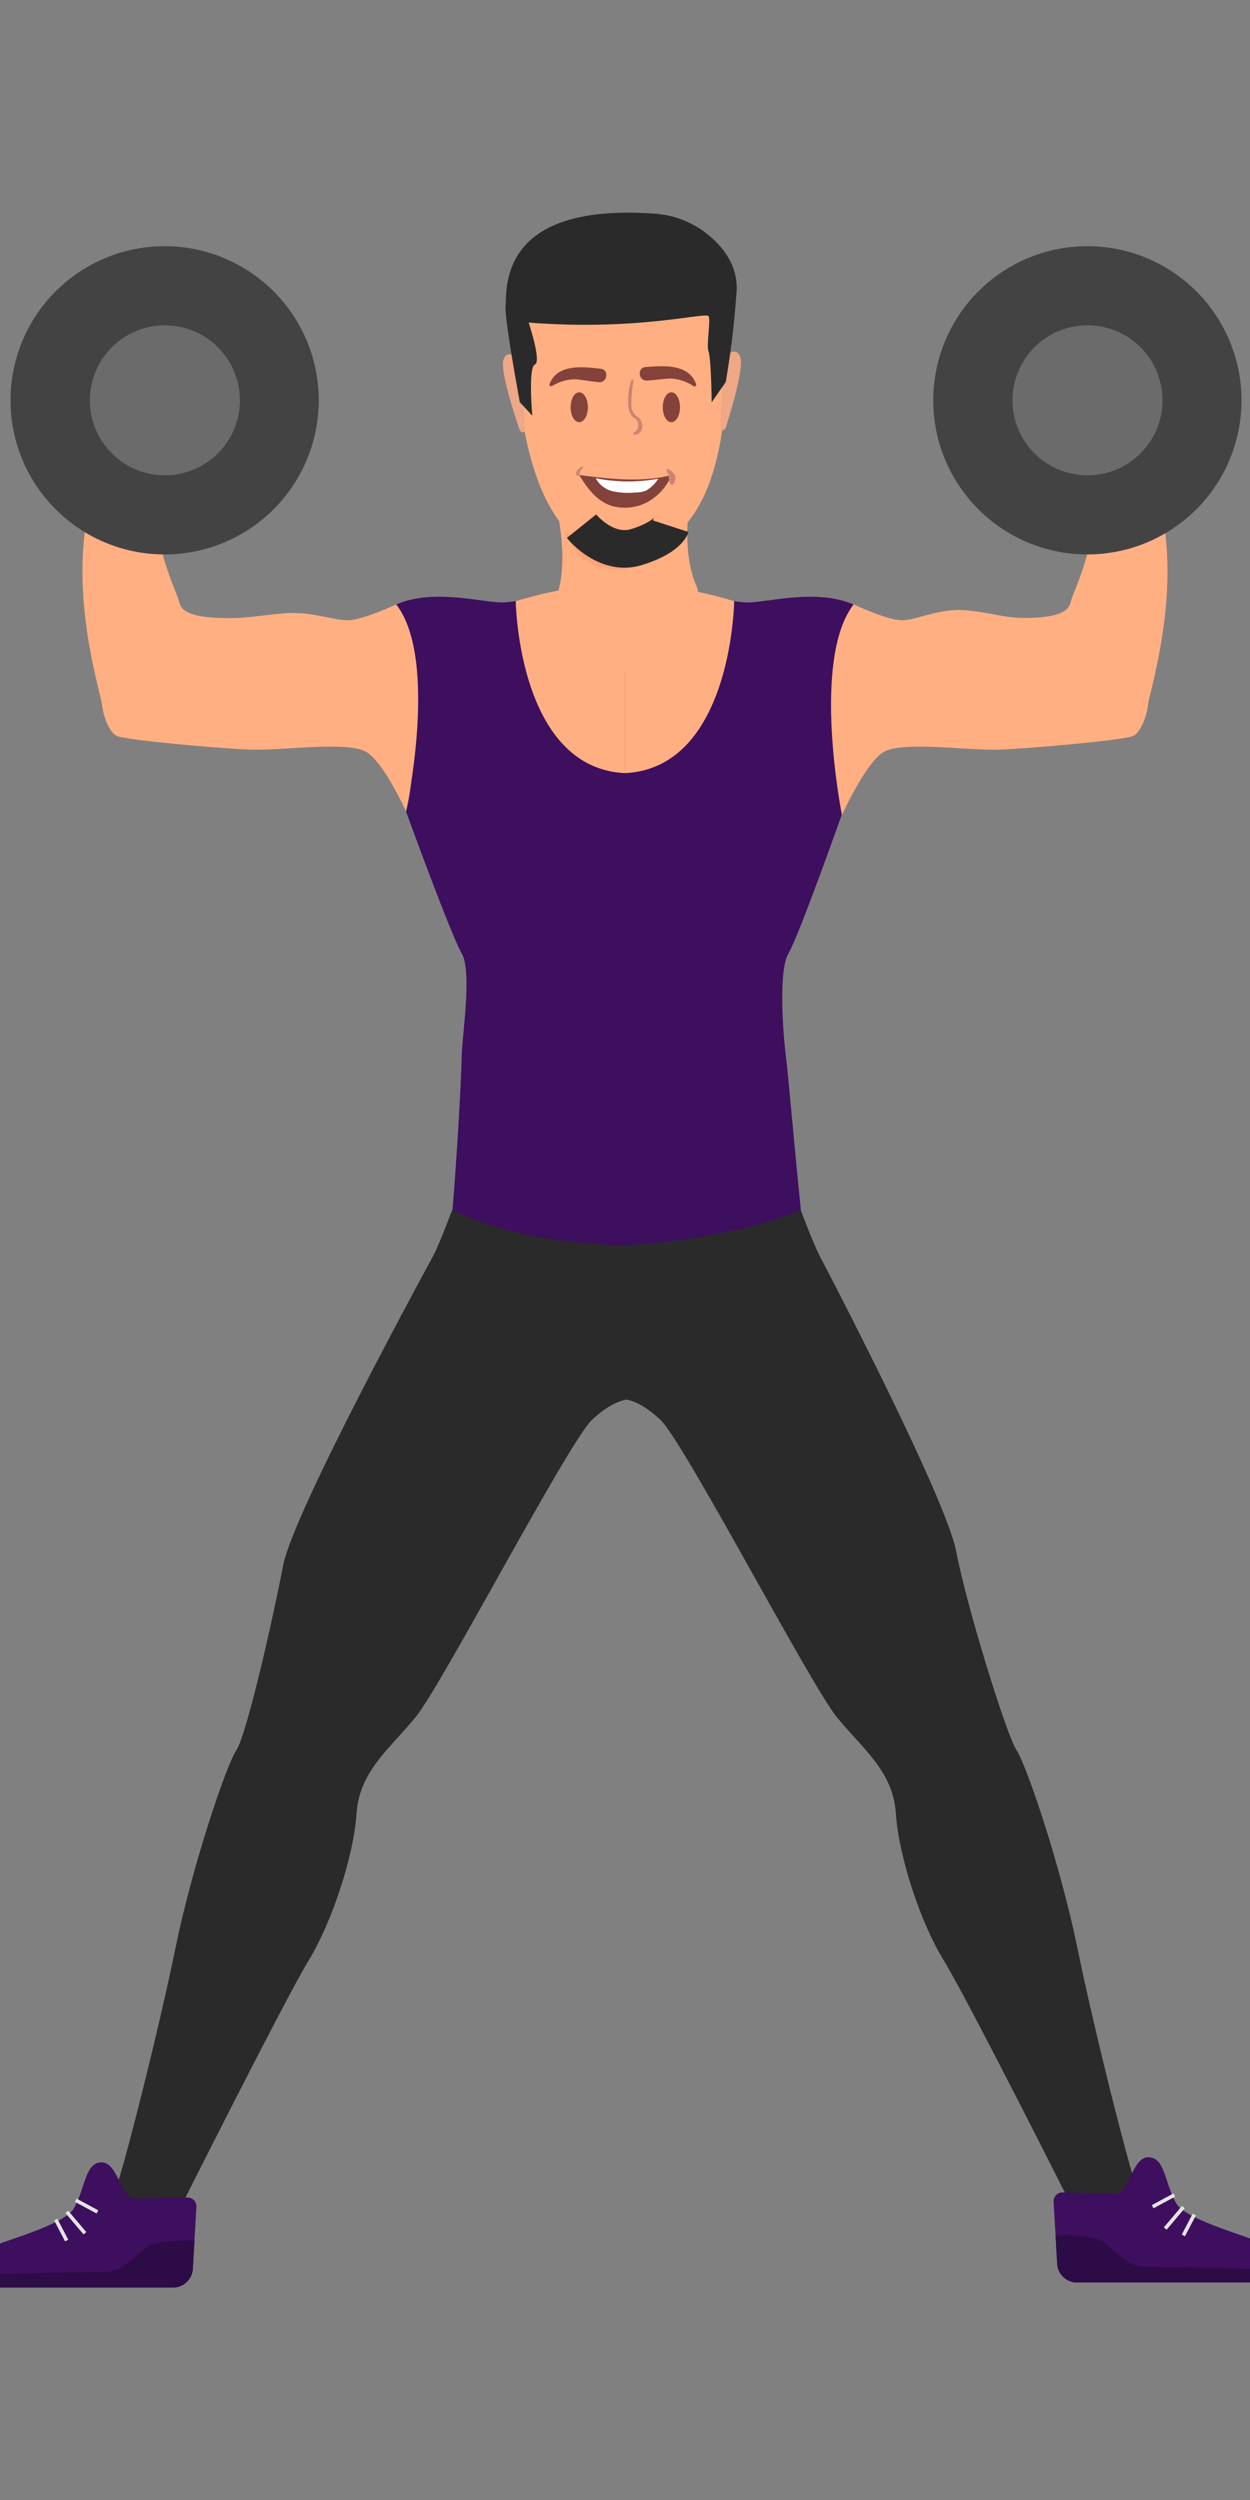 <svg id="Layer_1" data-name="Layer 1" xmlns="http://www.w3.org/2000/svg" viewBox="100 0 200 400"><rect x="100" y="0" width="200" height="400" fill="#808080" stroke="none"/><defs><style>.cls-1{fill:#2a2a2a;}.cls-2{fill:#3e0e5f;}.cls-3{fill:#ffaf82;}.cls-4{fill:#eea886;}.cls-5{fill:#fca377;}.cls-6{fill:#434343;}.cls-7{fill:#6b6b6b;}.cls-8{fill:#83433b;}.cls-9{fill:#ce846f;}.cls-10{fill:#2d0b47;}.cls-11{fill:#e4e4e4;}.cls-12{fill:#fff;}</style></defs><path class="cls-1" d="M228.1,193.57s2.07,5.51,3,7.27,20.25,38.75,21.9,47.42,8,29.27,9.64,31.76,7.06,18.51,9.76,31.73,8.41,35.85,9.62,38.64-10.37,2.94-10.37,2.94S254.8,319.83,251,313.66s-7.21-16.74-7.66-23.5-5.25-10.28-9.46-15.43-24.48-44.07-28.24-47.59-6.08-3.25-6.08-3.25V195.66Z"/><path class="cls-1" d="M172.36,193.57s-2.07,5.51-3,7.27-22.41,41-24.07,49.68-5.82,27-7.47,29.5-7.06,18.51-9.76,31.73-8.42,35.85-9.62,38.64,10.37,2.94,10.37,2.94,16.82-33.5,20.58-39.67,7.21-16.74,7.66-23.5,5.25-10.28,9.46-15.43,24.48-44.07,28.24-47.59,6.16-3.25,6.16-3.25l-.08-28.23Z"/><path class="cls-2" d="M235,129.46c-3.07-10.57,1.54-32.75,1.54-32.75-6-2.57-13.62-.32-16.9-.32s-12.36-2.51-12.36-2.51H192.66s-9.06,2.51-12.35,2.51-10.95-2.25-16.9.32c0,0,4.62,22.56,1.55,33.12,0,0,7.18,19.77,8.91,22.7s0,13.74,0,16.47c-.08,3.9-.68,15-1.47,24.57,0,0,8.79,5.24,27.63,5.68,18.65-1.21,28.11-5.68,28.11-5.68-1.18-11.38-1.94-20.95-2.41-24.66-.34-2.7-1.3-13.45.43-16.38S235,129.46,235,129.46Z"/><path class="cls-3" d="M236.58,96.71s5.06,2.35,7.44,2.52,6.07-2,10.65-1.57,6.33,1.4,10.61,1.19,5.77-1.09,6.07-2.67,5.77-11.29,3.48-24.62S279,62.31,279,62.31s6.28,11.38,7.55,23.94-2.71,24.86-2.88,26.56-1.11,4.25-2.3,4.92-16.18,2-21.36,2.21-15.89-1.48-18.78.47-6.52,10-6.52,10S229.74,105.56,236.58,96.71Z"/><path class="cls-3" d="M163.4,96.71s-5.06,2.35-7.44,2.52-6.06-1.51-10.65-1.09-6.32.92-10.61.71-5.77-1.09-6.07-2.67-5.77-11.29-3.47-24.62S121,62.31,121,62.31s-6.28,11.38-7.56,23.94,2.72,24.86,2.89,26.56,1.1,4.25,2.29,4.92,16.18,2,21.36,2.21,15.9-1.48,18.78.47,6.2,9.42,6.2,9.42S170.25,105.56,163.4,96.71Z"/><path class="cls-3" d="M210.27,81s-1.25,7.82,1.31,13.09c0,0,2.76,12.34-9.92,13.17s-13.22-10.52-13.22-10.52,2.95-4.15.68-15.19S210.27,81,210.27,81Z"/><path class="cls-3" d="M201.56,36.16S217.85,38.43,216,64.5s-16.28,24.25-17.24,24.25-14.38.79-16.12-30.95C182.6,57.8,181.62,34.32,201.56,36.16Z"/><path class="cls-4" d="M216,57.14s1.74-2,2.44,0-2.09,10.5-2.29,11.22c0,0-.31.77-.75.36S216,57.14,216,57.14Z"/><path class="cls-4" d="M183,57.54s-1.79-1.94-2.44,0S183,68.4,183.13,68.73c0,0,.32.76.75.34S183,57.54,183,57.54Z"/><path class="cls-1" d="M216.12,61.13l-2.25,3.24s-.09-7-.49-8.07.34-4.91,0-5.69-11.06,2.39-28.8,1c0,0,2.1,6.25,1,6.72s-.41,8.18-.41,8.18l-2-2.16S180.73,51.17,180.89,49c.22-2.94-1.08-16.61,23.88-14.81a15.09,15.09,0,0,1,7.94,2.92c2.6,1.94,5.3,5,5.16,9.29A144.69,144.69,0,0,1,216.12,61.13Z"/><path class="cls-5" d="M190.17,84.75s7.41,8.28,18.7-.41c0,0-3.07,6.47-9.82,6.77S190.17,84.75,190.17,84.75Z"/><path class="cls-3" d="M182.52,96.18s.35,26.69,17.47,27.52V93.08A78.16,78.16,0,0,0,182.52,96.18Z"/><path class="cls-3" d="M217.47,96.18s-.35,26.69-17.48,27.52V93.08A78.2,78.2,0,0,1,217.47,96.18Z"/><path class="cls-6" d="M298.64,64.05A24.66,24.66,0,1,1,274,39.39,24.66,24.66,0,0,1,298.64,64.05Z"/><path class="cls-7" d="M286,64.05a12,12,0,1,1-12-12A12,12,0,0,1,286,64.05Z"/><path class="cls-6" d="M151,64.05a24.66,24.66,0,1,1-24.66-24.66A24.66,24.66,0,0,1,151,64.05Z"/><path class="cls-7" d="M138.38,64.05a12,12,0,1,1-12-12A12,12,0,0,1,138.38,64.05Z"/><ellipse class="cls-8" cx="192.68" cy="65.16" rx="1.38" ry="2.39"/><ellipse class="cls-8" cx="207.42" cy="65.16" rx="1.38" ry="2.39"/><path class="cls-8" d="M187.93,61.43c1.29-3.28,5.43-2.74,8.18-2.43,1.39.15,1.07,2.29-.32,2.15-1.22-.13-2.43-.33-3.64-.47a7.25,7.25,0,0,0-3.86,1.11C188.06,61.9,187.85,61.64,187.93,61.43Z"/><path class="cls-8" d="M211.37,61.46c-1.16-3.32-5.32-2.94-8.08-2.73-1.4.1-1.15,2.25.24,2.16,1.22-.08,2.43-.24,3.65-.33A7.18,7.18,0,0,1,211,61.81.27.27,0,0,0,211.37,61.46Z"/><path class="cls-9" d="M201.05,60.79c.06-.17.32-.07.3.09a32.8,32.8,0,0,0-.34,3.84,2.39,2.39,0,0,0,1,2,1.29,1.29,0,0,1,.54.57c.45,1,.18,2.14-1,2.28a.2.2,0,0,1-.14-.36c.67-.33.86-1,.56-1.93-.24-.25-.57-.42-.82-.66a2.71,2.71,0,0,1-.57-1.28A9.48,9.48,0,0,1,201.05,60.79Z"/><path class="cls-2" d="M131.42,353.18l-.31,5.33-.25,4.36a3.19,3.19,0,0,1-3.05,3.14H95a6.68,6.68,0,0,1-.69-2.05,3.23,3.23,0,0,1,.69-2.77c1.67-1.82,15-4.62,16.84-7.89s1.77-7.32,4.42-7.32,3,5.78,5.29,5.78c1.65,0,6.14-.1,8.48-.16A1.43,1.43,0,0,1,131.42,353.18Z"/><path class="cls-10" d="M131.11,358.51l-.25,4.36a3.19,3.19,0,0,1-3.05,3.14H95a6.68,6.68,0,0,1-.69-2.05c4.3-.12,20.67-.45,22.59-.45,2.27,0,4.21-2,6.4-3.86C124.64,358.55,128.36,358.43,131.11,358.51Z"/><rect class="cls-11" x="111.83" y="353.39" width="0.58" height="4.49" transform="translate(-203.22 156.62) rotate(-40.25)"/><polygon class="cls-11" points="110.41 358.62 108.66 355.26 109.17 354.99 110.92 358.35 110.41 358.62"/><rect class="cls-11" x="113.56" y="351.01" width="0.58" height="3.94" transform="translate(-250.82 285.36) rotate(-61.62)"/><path class="cls-2" d="M268.58,352.37l.31,5.32.25,4.36a3.19,3.19,0,0,0,3.05,3.15H305a6.68,6.68,0,0,0,.69-2.05,3.23,3.23,0,0,0-.69-2.77c-1.67-1.83-15-4.62-16.84-7.9s-1.77-7.32-4.42-7.32-3,5.78-5.29,5.78c-1.65,0-6.14-.1-8.48-.15A1.42,1.42,0,0,0,268.58,352.37Z"/><path class="cls-10" d="M268.89,357.69l.25,4.36a3.19,3.19,0,0,0,3.05,3.15H305a6.68,6.68,0,0,0,.69-2.05c-4.3-.12-20.67-.46-22.59-.46-2.27,0-4.21-2-6.4-3.85C275.36,357.74,271.64,357.61,268.89,357.69Z"/><rect class="cls-11" x="285.64" y="354.53" width="4.49" height="0.58" transform="translate(-168.94 345.48) rotate(-49.77)"/><polygon class="cls-11" points="289.59 357.81 289.08 357.54 290.83 354.18 291.35 354.45 289.59 357.81"/><rect class="cls-11" x="284.18" y="351.88" width="3.94" height="0.58" transform="translate(-132.84 177.94) rotate(-28.33)"/><path class="cls-8" d="M197.87,80.94a7.67,7.67,0,0,0,5.95-.74A8.79,8.79,0,0,0,207.46,76c-4.76,1.24-9.88.64-14.8,0C193.92,78,195.38,80.15,197.87,80.94Z"/><path class="cls-12" d="M205.32,76.6a26.8,26.8,0,0,1-10-.08,4.16,4.16,0,0,0,2.77,2.09,11.85,11.85,0,0,0,3.57.19,4.91,4.91,0,0,0,1.66-.28A5.68,5.68,0,0,0,205.32,76.6Z"/><path class="cls-9" d="M193.14,74.67c-.47.14-1.26.85-.86,1.39a.22.22,0,0,0,.3,0c.16-.15.14-.28.2-.48a1.5,1.5,0,0,1,.47-.69C193.35,74.83,193.28,74.63,193.14,74.67Z"/><path class="cls-9" d="M208,76.07a2.76,2.76,0,0,0-1-1,.23.23,0,0,0-.34.28c.08.16.16.31.25.46s0,.36.07.56a5.81,5.81,0,0,0,.28,1.09.28.28,0,0,0,.48,0A1.49,1.49,0,0,0,208,76.07Z"/><path class="cls-1" d="M199.92,90.83c-4.18,0-7.63-2.8-9.21-4.77l4.68-3.75s2.7,3.23,5.55,2.36,3.71-1.85,3.72-1.86a2.05,2.05,0,0,0-.2.45l5.7,1.86c-.32,1-1.7,3.52-7.46,5.29A9.48,9.48,0,0,1,199.92,90.83Z"/></svg>